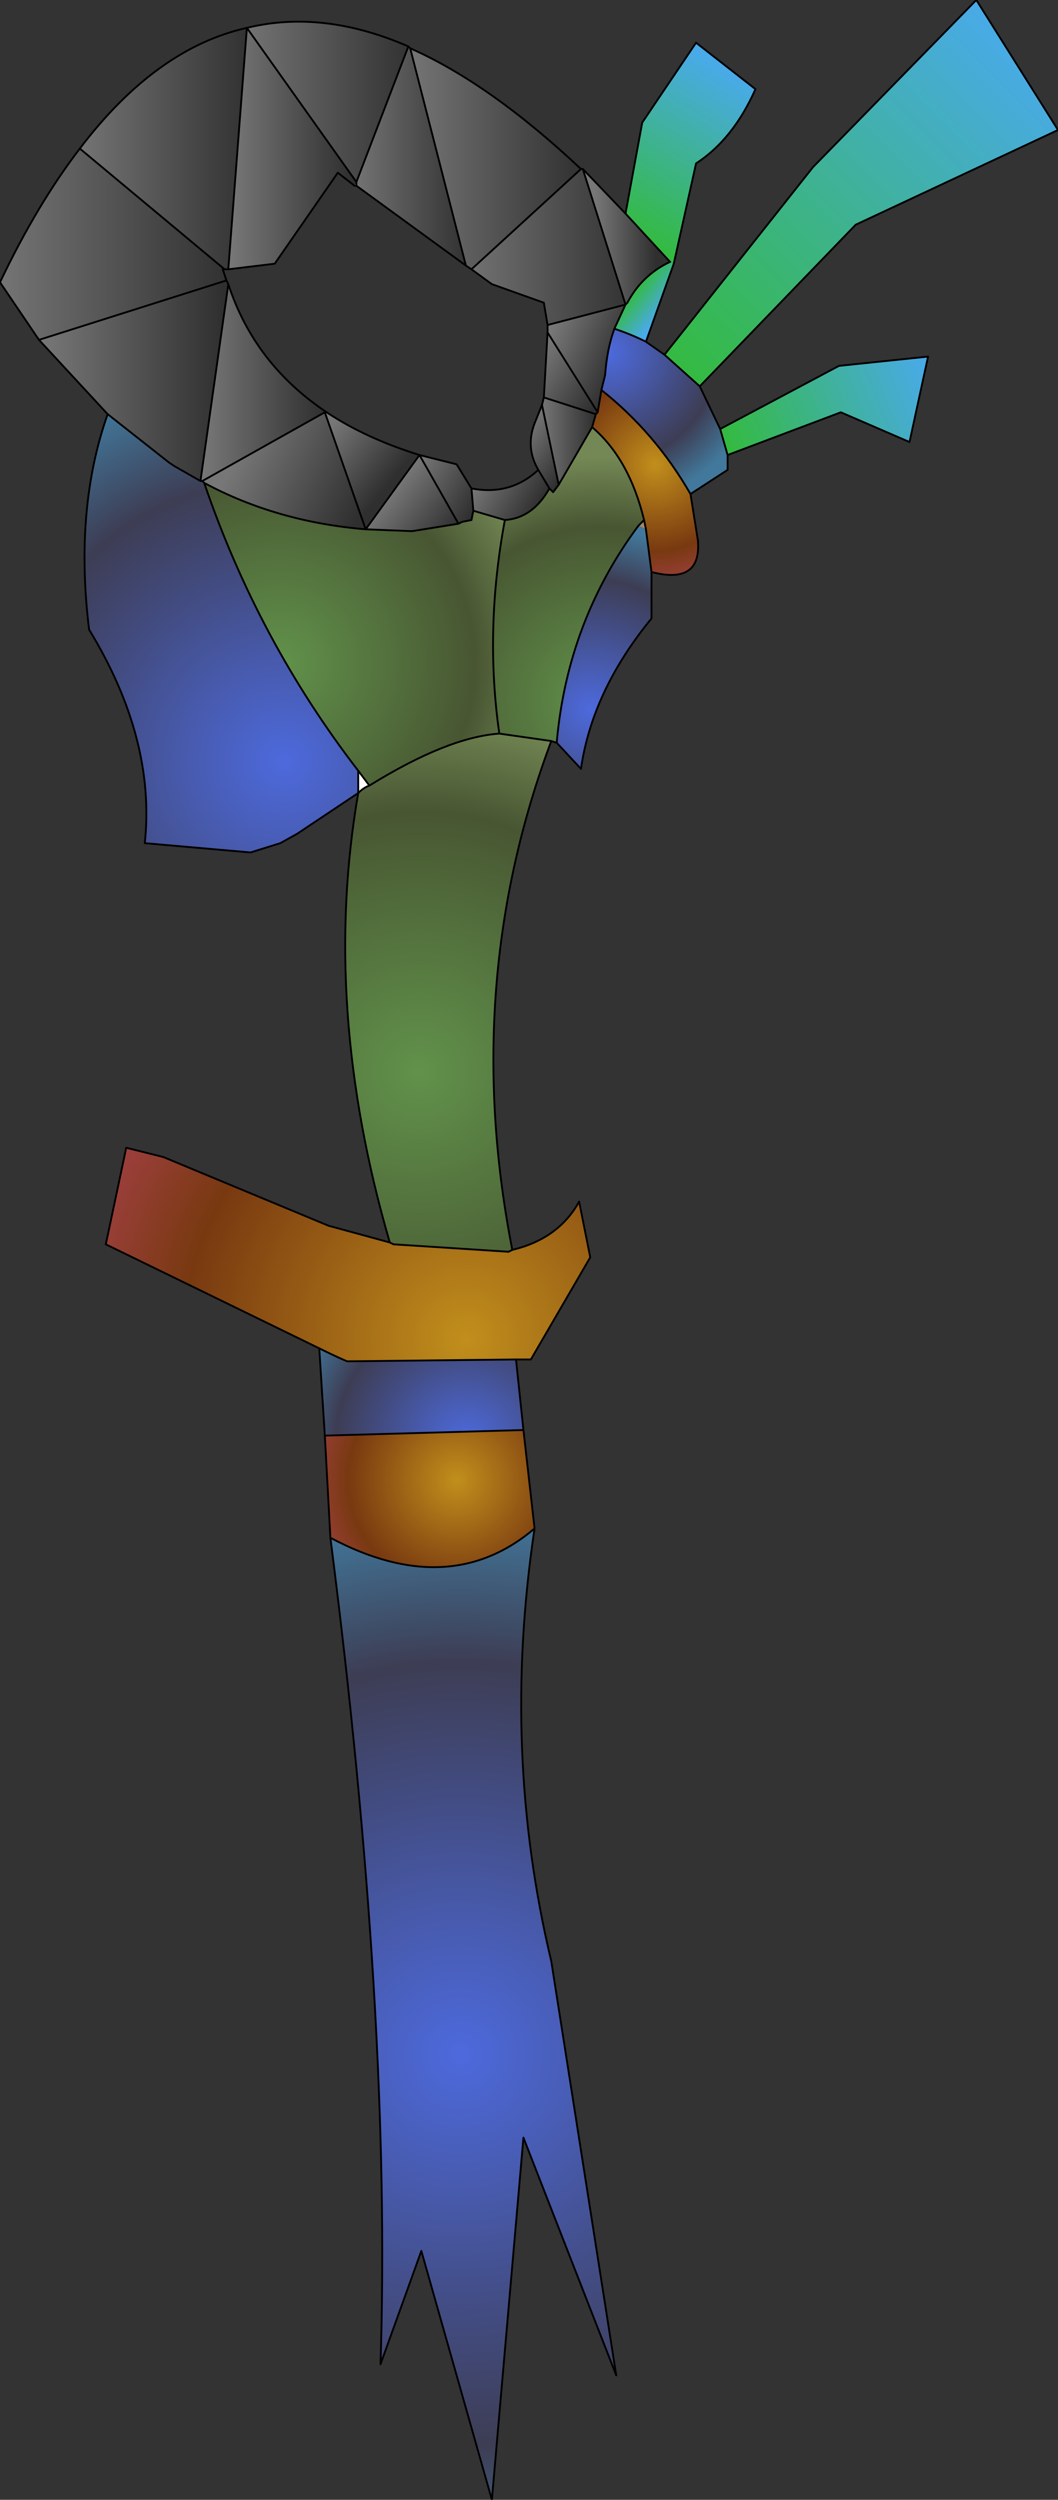 <?xml version="1.0" encoding="UTF-8" standalone="no"?>
<svg xmlns:ffdec="https://www.free-decompiler.com/flash" xmlns:xlink="http://www.w3.org/1999/xlink" ffdec:objectType="shape" height="67.3px" width="28.5px" xmlns="http://www.w3.org/2000/svg">
  <rect width="100%" height="100%" fill="#333333" stroke="none"/>
  <g transform="matrix(1.0, 0.0, 0.0, 1.0, 9.3, 21.1)">
    <path d="M0.3 -16.1 L0.25 -16.1 0.3 -16.2 0.3 -16.1 M0.35 -0.35 L0.65 0.05 Q0.5 0.1 0.35 0.25 L0.35 -0.35" fill="#ffffff" fill-rule="evenodd" stroke="none"/>
    <path d="M7.9 -6.95 L8.05 -7.1 8.1 -6.85 7.9 -6.95" fill="url(#gradient0)" fill-rule="evenodd" stroke="none"/>
    <path d="M5.7 -1.1 L5.55 -1.15 5.7 -1.15 5.7 -1.1" fill="url(#gradient1)" fill-rule="evenodd" stroke="none"/>
    <path d="M5.55 -1.15 Q3.1 5.4 4.5 12.55 L4.4 12.6 1.3 12.4 1.2 12.35 Q-0.65 6.0 0.35 0.25 0.5 0.1 0.65 0.05 2.75 -1.25 4.15 -1.35 L5.55 -1.15" fill="url(#gradient2)" fill-rule="evenodd" stroke="none"/>
    <path d="M4.3 -7.1 Q3.75 -4.15 4.15 -1.35 2.75 -1.25 0.65 0.05 L0.35 -0.35 Q-2.35 -3.85 -3.8 -8.1 -1.85 -7.05 0.55 -6.85 L1.8 -6.8 3.05 -7.0 3.15 -7.05 3.4 -7.1 3.45 -7.35 4.3 -7.1" fill="url(#gradient3)" fill-rule="evenodd" stroke="none"/>
    <path d="M5.5 -7.95 L5.6 -7.85 5.75 -8.05 6.65 -9.6 Q7.65 -8.75 8.05 -7.1 L7.9 -6.95 Q6.0 -4.4 5.7 -1.15 L5.55 -1.15 4.15 -1.35 Q3.75 -4.15 4.3 -7.1 5.05 -7.15 5.5 -7.95" fill="url(#gradient4)" fill-rule="evenodd" stroke="none"/>
    <path d="M0.35 0.25 L-1.3 1.35 -1.75 1.6 -2.55 1.85 -5.4 1.6 Q-5.1 -1.2 -6.9 -4.15 -7.3 -7.4 -6.4 -9.95 L-4.75 -8.65 -4.6 -8.55 -3.9 -8.15 -3.85 -8.15 -3.8 -8.1 Q-2.35 -3.85 0.35 -0.35 L0.35 0.25" fill="url(#gradient5)" fill-rule="evenodd" stroke="none"/>
    <path d="M8.25 -5.7 L8.25 -4.45 Q6.65 -2.5 6.35 -0.4 L5.7 -1.1 5.7 -1.15 Q6.0 -4.4 7.9 -6.95 L8.1 -6.85 8.25 -5.7" fill="url(#gradient6)" fill-rule="evenodd" stroke="none"/>
    <path d="M5.1 20.05 Q4.2 26.05 5.55 31.7 L7.3 42.85 4.8 36.45 3.95 46.2 2.05 39.5 0.95 42.55 Q1.25 33.2 -0.4 20.3 2.8 22.0 5.1 20.05" fill="url(#gradient7)" fill-rule="evenodd" stroke="none"/>
    <path d="M4.6 15.5 L4.8 17.4 -0.55 17.55 -0.7 15.2 Q-0.3 15.4 0.05 15.55 L4.6 15.5" fill="url(#gradient8)" fill-rule="evenodd" stroke="none"/>
    <path d="M9.55 -10.7 L10.1 -9.55 10.3 -8.85 10.3 -8.45 9.3 -7.8 Q8.35 -9.45 6.9 -10.6 L7.0 -11.0 Q7.05 -11.7 7.25 -12.25 7.7 -12.1 8.1 -11.9 L8.6 -11.55 9.55 -10.7" fill="url(#gradient9)" fill-rule="evenodd" stroke="none"/>
    <path d="M7.55 -15.35 L8.0 -17.8 9.45 -19.95 11.05 -18.7 Q10.45 -17.35 9.45 -16.7 L8.85 -14.0 8.75 -14.05 7.55 -15.35" fill="url(#gradient10)" fill-rule="evenodd" stroke="none"/>
    <path d="M8.6 -11.55 L12.6 -16.6 17.0 -21.1 19.2 -17.6 13.75 -15.05 9.55 -10.7 8.6 -11.55" fill="url(#gradient11)" fill-rule="evenodd" stroke="none"/>
    <path d="M10.1 -9.55 L13.3 -11.25 15.7 -11.5 15.2 -9.2 13.35 -10.0 10.3 -8.85 10.1 -9.55" fill="url(#gradient12)" fill-rule="evenodd" stroke="none"/>
    <path d="M8.85 -14.0 L8.1 -11.9 Q7.7 -12.1 7.25 -12.25 L7.55 -12.9 7.6 -12.95 Q8.0 -13.7 8.75 -14.05 L8.85 -14.0" fill="url(#gradient13)" fill-rule="evenodd" stroke="none"/>
    <path d="M4.5 12.55 Q5.75 12.25 6.3 11.25 L6.6 12.75 5.0 15.5 4.6 15.5 0.05 15.55 Q-0.3 15.4 -0.7 15.2 L-6.45 12.4 -5.9 9.8 -4.9 10.05 -0.45 11.9 1.2 12.35 1.3 12.4 4.4 12.6 4.5 12.55" fill="url(#gradient14)" fill-rule="evenodd" stroke="none"/>
    <path d="M4.8 17.4 L5.1 20.05 Q2.8 22.0 -0.4 20.3 L-0.55 17.55 4.8 17.4" fill="url(#gradient15)" fill-rule="evenodd" stroke="none"/>
    <path d="M9.3 -7.8 L9.5 -6.55 Q9.6 -5.35 8.25 -5.7 L8.1 -6.85 8.05 -7.1 Q7.65 -8.75 6.65 -9.6 L6.75 -9.95 6.8 -10.0 6.9 -10.6 Q8.35 -9.45 9.3 -7.8" fill="url(#gradient16)" fill-rule="evenodd" stroke="none"/>
    <path d="M0.3 -16.2 L0.25 -16.1 -0.2 -16.45 -1.9 -14.0 -3.15 -13.85 -2.65 -20.35 0.3 -16.2" fill="url(#gradient17)" fill-rule="evenodd" stroke="none"/>
    <path d="M-8.25 -11.95 L-9.3 -13.5 Q-8.3 -15.6 -7.15 -17.1 L-3.25 -13.85 -3.3 -13.85 -3.2 -13.55 -8.25 -11.95" fill="url(#gradient18)" fill-rule="evenodd" stroke="none"/>
    <path d="M-7.15 -17.1 Q-5.1 -19.8 -2.65 -20.35 L-3.15 -13.85 -3.25 -13.85 -7.15 -17.1" fill="url(#gradient19)" fill-rule="evenodd" stroke="none"/>
    <path d="M-6.4 -9.95 L-8.25 -11.95 -3.2 -13.55 -3.15 -13.45 -3.9 -8.15 -4.6 -8.55 -4.75 -8.65 -6.4 -9.95" fill="url(#gradient20)" fill-rule="evenodd" stroke="none"/>
    <path d="M-3.15 -13.45 Q-2.45 -11.3 -0.5 -10.0 L-0.55 -10.0 -3.85 -8.15 -3.9 -8.15 -3.15 -13.45" fill="url(#gradient21)" fill-rule="evenodd" stroke="none"/>
    <path d="M0.55 -6.85 Q-1.85 -7.05 -3.8 -8.1 L-3.85 -8.15 -0.55 -10.0 0.55 -6.85" fill="url(#gradient22)" fill-rule="evenodd" stroke="none"/>
    <path d="M-0.5 -10.0 Q0.55 -9.3 2.0 -8.85 L0.55 -6.85 -0.55 -10.0 -0.5 -10.0" fill="url(#gradient23)" fill-rule="evenodd" stroke="none"/>
    <path d="M0.55 -6.85 L2.0 -8.85 3.05 -7.0 1.8 -6.8 0.55 -6.85" fill="url(#gradient24)" fill-rule="evenodd" stroke="none"/>
    <path d="M3.4 -7.95 Q4.45 -7.75 5.2 -8.45 L5.5 -7.95 Q5.05 -7.15 4.3 -7.1 L3.45 -7.35 3.4 -7.95" fill="url(#gradient25)" fill-rule="evenodd" stroke="none"/>
    <path d="M2.0 -8.85 L3.0 -8.6 3.4 -7.95 3.45 -7.35 3.4 -7.1 3.15 -7.05 3.05 -7.0 2.0 -8.85" fill="url(#gradient26)" fill-rule="evenodd" stroke="none"/>
    <path d="M5.2 -8.45 Q4.85 -9.05 5.1 -9.7 L5.3 -10.2 5.75 -8.05 5.6 -7.85 5.5 -7.95 5.2 -8.45" fill="url(#gradient27)" fill-rule="evenodd" stroke="none"/>
    <path d="M5.3 -10.2 L5.35 -10.4 6.75 -9.95 6.65 -9.6 5.75 -8.05 5.3 -10.2" fill="url(#gradient28)" fill-rule="evenodd" stroke="none"/>
    <path d="M5.45 -12.35 L7.55 -12.9 7.25 -12.25 Q7.05 -11.7 7.0 -11.0 L6.9 -10.6 6.8 -10.0 5.45 -12.15 5.45 -12.35" fill="url(#gradient29)" fill-rule="evenodd" stroke="none"/>
    <path d="M5.35 -10.4 L5.45 -12.15 6.8 -10.0 6.75 -9.95 5.35 -10.4" fill="url(#gradient30)" fill-rule="evenodd" stroke="none"/>
    <path d="M6.35 -16.55 L6.4 -16.55 7.55 -12.9 5.45 -12.35 5.35 -12.95 3.95 -13.45 3.4 -13.85 6.35 -16.55" fill="url(#gradient31)" fill-rule="evenodd" stroke="none"/>
    <path d="M6.4 -16.55 L7.55 -15.35 8.75 -14.05 Q8.0 -13.7 7.6 -12.95 L7.55 -12.9 6.4 -16.55" fill="url(#gradient32)" fill-rule="evenodd" stroke="none"/>
    <path d="M1.75 -19.8 Q3.9 -18.85 6.35 -16.55 L3.4 -13.85 3.25 -13.95 1.75 -19.8" fill="url(#gradient33)" fill-rule="evenodd" stroke="none"/>
    <path d="M1.7 -19.85 L1.75 -19.8 3.25 -13.95 0.3 -16.1 0.3 -16.2 1.7 -19.85" fill="url(#gradient34)" fill-rule="evenodd" stroke="none"/>
    <path d="M-2.65 -20.35 Q-0.6 -20.85 1.7 -19.85 L0.3 -16.2 -2.65 -20.35" fill="url(#gradient35)" fill-rule="evenodd" stroke="none"/>
    <path d="M9.3 -7.8 L9.5 -6.55 M4.5 12.55 Q5.75 12.25 6.3 11.25 L6.6 12.75 5.0 15.5 4.6 15.5 0.05 15.55 Q-0.3 15.4 -0.7 15.2 L-6.45 12.4 -5.9 9.8 -4.9 10.05 -0.45 11.9 1.2 12.35 M-9.3 -13.5 Q-8.3 -15.6 -7.15 -17.1 -5.1 -19.8 -2.65 -20.35 -0.6 -20.85 1.7 -19.85 L1.75 -19.8 Q3.9 -18.85 6.35 -16.55 L6.4 -16.55 7.55 -15.35 8.75 -14.05 M6.9 -10.6 Q8.35 -9.45 9.3 -7.8 M1.3 12.4 L4.4 12.6" fill="none" stroke="#000000" stroke-linecap="round" stroke-linejoin="round" stroke-width="0.05"/>
    <path d="M8.6 -11.55 L12.6 -16.6 17.0 -21.1 19.2 -17.6 13.75 -15.05 9.55 -10.7 10.1 -9.55 13.3 -11.25 15.7 -11.5 15.2 -9.2 13.35 -10.0 10.3 -8.85 10.3 -8.45 9.3 -7.8 M9.5 -6.55 Q9.6 -5.35 8.25 -5.7 L8.25 -4.45 Q6.65 -2.5 6.35 -0.4 L5.7 -1.1 5.55 -1.15 Q3.1 5.4 4.5 12.55 L4.4 12.6 M4.6 15.5 L4.8 17.4 5.1 20.05 Q4.2 26.05 5.55 31.7 L7.3 42.85 4.8 36.45 3.95 46.2 2.05 39.5 0.95 42.55 Q1.25 33.2 -0.4 20.3 L-0.55 17.55 -0.7 15.2 M1.2 12.35 Q-0.65 6.0 0.35 0.25 L-1.3 1.35 -1.75 1.6 -2.55 1.85 -5.4 1.6 Q-5.1 -1.2 -6.9 -4.15 -7.3 -7.4 -6.4 -9.95 L-8.25 -11.95 -9.3 -13.5 M7.55 -15.35 L8.0 -17.8 9.45 -19.95 11.05 -18.7 Q10.45 -17.35 9.45 -16.7 L8.85 -14.0 8.1 -11.9 8.6 -11.55 9.55 -10.7 M3.25 -13.95 L3.4 -13.85 6.35 -16.55 M3.4 -13.85 L3.95 -13.45 5.35 -12.95 5.45 -12.35 7.55 -12.9 6.4 -16.55 M0.25 -16.1 L0.3 -16.1 0.3 -16.2 -2.65 -20.35 -3.15 -13.85 -3.25 -13.85 -3.3 -13.85 -3.2 -13.55 -3.15 -13.45 Q-2.45 -11.3 -0.5 -10.0 0.55 -9.3 2.0 -8.85 L3.0 -8.6 3.4 -7.95 Q4.45 -7.75 5.2 -8.45 4.85 -9.05 5.1 -9.7 L5.3 -10.2 5.35 -10.4 5.45 -12.15 5.45 -12.35 M0.25 -16.1 L-0.2 -16.45 -1.9 -14.0 -3.15 -13.85 M0.3 -16.1 L3.25 -13.95 1.75 -19.8 M7.6 -12.95 Q8.0 -13.7 8.75 -14.05 M7.55 -12.9 L7.6 -12.95 M1.7 -19.85 L0.3 -16.2 M7.25 -12.25 Q7.05 -11.7 7.0 -11.0 L6.9 -10.6 6.8 -10.0 5.45 -12.15 M6.75 -9.95 L6.8 -10.0 M6.65 -9.6 L6.75 -9.95 5.35 -10.4 M5.5 -7.95 L5.6 -7.85 5.75 -8.05 5.3 -10.2 M5.2 -8.45 L5.5 -7.95 Q5.05 -7.15 4.3 -7.1 3.75 -4.15 4.15 -1.35 L5.55 -1.15 M5.7 -1.15 Q6.0 -4.4 7.9 -6.95 L8.05 -7.1 Q7.65 -8.75 6.65 -9.6 L5.75 -8.05 M8.1 -6.85 L8.05 -7.1 M8.1 -6.85 L8.25 -5.7 M7.25 -12.25 Q7.7 -12.1 8.1 -11.9 M0.55 -6.85 L2.0 -8.85 3.05 -7.0 3.15 -7.05 3.4 -7.1 3.45 -7.35 3.4 -7.95 M3.05 -7.0 L1.8 -6.8 0.55 -6.85 Q-1.85 -7.05 -3.8 -8.1 -2.35 -3.85 0.35 -0.35 L0.65 0.05 Q2.75 -1.25 4.15 -1.35 M4.3 -7.1 L3.45 -7.35 M5.7 -1.15 L5.7 -1.1 M7.55 -12.9 L7.25 -12.25 M10.1 -9.55 L10.3 -8.85 M0.65 0.05 Q0.5 0.1 0.35 0.25 L0.35 -0.35 M1.2 12.35 L1.3 12.4 M-3.25 -13.85 L-7.15 -17.1 M-0.5 -10.0 L-0.55 -10.0 0.55 -6.85 M-3.85 -8.15 L-3.8 -8.1 M-3.85 -8.15 L-3.9 -8.15 -4.6 -8.55 -4.75 -8.65 -6.4 -9.95 M-3.85 -8.15 L-0.55 -10.0 M-3.15 -13.45 L-3.9 -8.15 M-3.2 -13.55 L-8.25 -11.95 M-0.4 20.3 Q2.8 22.0 5.1 20.05 M-0.55 17.55 L4.8 17.4" fill="none" stroke="#000000" stroke-linecap="round" stroke-linejoin="round" stroke-width="0.05"/>
  </g>
  <defs>
    <radialGradient cx="0" cy="0" gradientTransform="matrix(0.006, 0.0, 0.0, 0.006, 6.6, -2.0)" gradientUnits="userSpaceOnUse" id="gradient0" r="819.2" spreadMethod="pad">
      <stop offset="0.0" stop-color="#dcd2bc"/>
      <stop offset="0.714" stop-color="#8a855b"/>
      <stop offset="1.0" stop-color="#a58a63"/>
    </radialGradient>
    <radialGradient cx="0" cy="0" gradientTransform="matrix(0.008, 0.0, 0.0, 0.008, 6.85, -2.25)" gradientUnits="userSpaceOnUse" id="gradient1" r="819.2" spreadMethod="pad">
      <stop offset="0.0" stop-color="#c18f1c"/>
      <stop offset="0.714" stop-color="#783910"/>
      <stop offset="1.0" stop-color="#9e3f3f"/>
    </radialGradient>
    <radialGradient cx="0" cy="0" gradientTransform="matrix(0.012, 0.0, 0.0, 0.012, 2.0, 7.75)" gradientUnits="userSpaceOnUse" id="gradient2" r="819.2" spreadMethod="pad">
      <stop offset="0.0" stop-color="#61924b"/>
      <stop offset="0.714" stop-color="#485632"/>
      <stop offset="1.0" stop-color="#748855"/>
    </radialGradient>
    <radialGradient cx="0" cy="0" gradientTransform="matrix(0.009, 0.0, 0.0, 0.009, -1.75, -3.25)" gradientUnits="userSpaceOnUse" id="gradient3" r="819.2" spreadMethod="pad">
      <stop offset="0.0" stop-color="#61924b"/>
      <stop offset="0.714" stop-color="#485632"/>
      <stop offset="1.0" stop-color="#748855"/>
    </radialGradient>
    <radialGradient cx="0" cy="0" gradientTransform="matrix(0.008, 0.0, 0.0, 0.008, 6.85, -2.25)" gradientUnits="userSpaceOnUse" id="gradient4" r="819.2" spreadMethod="pad">
      <stop offset="0.0" stop-color="#61924b"/>
      <stop offset="0.714" stop-color="#485632"/>
      <stop offset="1.0" stop-color="#748855"/>
    </radialGradient>
    <radialGradient cx="0" cy="0" gradientTransform="matrix(0.013, 0.0, 0.0, 0.013, -1.65, -0.6)" gradientUnits="userSpaceOnUse" id="gradient5" r="819.2" spreadMethod="pad">
      <stop offset="0.0" stop-color="#4d6add"/>
      <stop offset="0.714" stop-color="#3d3d54"/>
      <stop offset="1.0" stop-color="#42789b"/>
    </radialGradient>
    <radialGradient cx="0" cy="0" gradientTransform="matrix(0.006, 0.0, 0.0, 0.006, 6.6, -2.0)" gradientUnits="userSpaceOnUse" id="gradient6" r="819.2" spreadMethod="pad">
      <stop offset="0.0" stop-color="#4d6add"/>
      <stop offset="0.714" stop-color="#3d3d54"/>
      <stop offset="1.0" stop-color="#42789b"/>
    </radialGradient>
    <radialGradient cx="0" cy="0" gradientTransform="matrix(0.018, 0.0, 0.0, 0.018, 3.1, 34.2)" gradientUnits="userSpaceOnUse" id="gradient7" r="819.2" spreadMethod="pad">
      <stop offset="0.0" stop-color="#4d6add"/>
      <stop offset="0.714" stop-color="#3d3d54"/>
      <stop offset="1.0" stop-color="#42789b"/>
    </radialGradient>
    <radialGradient cx="0" cy="0" gradientTransform="matrix(0.006, 0.0, 0.0, 0.006, 3.25, 17.7)" gradientUnits="userSpaceOnUse" id="gradient8" r="819.2" spreadMethod="pad">
      <stop offset="0.0" stop-color="#4d6add"/>
      <stop offset="0.714" stop-color="#3d3d54"/>
      <stop offset="1.0" stop-color="#42789b"/>
    </radialGradient>
    <radialGradient cx="0" cy="0" gradientTransform="matrix(0.005, 0.0, 0.0, 0.005, 7.1, -11.6)" gradientUnits="userSpaceOnUse" id="gradient9" r="819.2" spreadMethod="pad">
      <stop offset="0.0" stop-color="#4d6add"/>
      <stop offset="0.714" stop-color="#3d3d54"/>
      <stop offset="1.0" stop-color="#42789b"/>
    </radialGradient>
    <linearGradient gradientTransform="matrix(0.001, -0.003, 0.001, 6.0E-4, 9.0, -17.05)" gradientUnits="userSpaceOnUse" id="gradient10" spreadMethod="pad" x1="-819.2" x2="819.2">
      <stop offset="0.0" stop-color="#34ba41"/>
      <stop offset="1.0" stop-color="#49aae9"/>
    </linearGradient>
    <linearGradient gradientTransform="matrix(0.005, -0.006, 0.002, 0.002, 14.0, -15.15)" gradientUnits="userSpaceOnUse" id="gradient11" spreadMethod="pad" x1="-819.2" x2="819.2">
      <stop offset="0.0" stop-color="#34ba41"/>
      <stop offset="1.0" stop-color="#49aae9"/>
    </linearGradient>
    <linearGradient gradientTransform="matrix(0.003, -0.002, 8.0E-4, 0.002, 13.2, -9.7)" gradientUnits="userSpaceOnUse" id="gradient12" spreadMethod="pad" x1="-819.2" x2="819.2">
      <stop offset="0.0" stop-color="#34ba41"/>
      <stop offset="1.0" stop-color="#49aae9"/>
    </linearGradient>
    <linearGradient gradientTransform="matrix(5.0E-4, 3.0E-4, -8.0E-4, 0.001, 8.2, -13.05)" gradientUnits="userSpaceOnUse" id="gradient13" spreadMethod="pad" x1="-819.2" x2="819.2">
      <stop offset="0.0" stop-color="#34ba41"/>
      <stop offset="1.0" stop-color="#49aae9"/>
    </linearGradient>
    <radialGradient cx="0" cy="0" gradientTransform="matrix(0.013, 0.0, 0.0, 0.013, 3.25, 14.95)" gradientUnits="userSpaceOnUse" id="gradient14" r="819.2" spreadMethod="pad">
      <stop offset="0.0" stop-color="#c18f1c"/>
      <stop offset="0.714" stop-color="#783910"/>
      <stop offset="1.0" stop-color="#9e3f3f"/>
    </radialGradient>
    <radialGradient cx="0" cy="0" gradientTransform="matrix(0.005, 0.0, 0.0, 0.005, 3.0, 18.75)" gradientUnits="userSpaceOnUse" id="gradient15" r="819.2" spreadMethod="pad">
      <stop offset="0.0" stop-color="#c18f1c"/>
      <stop offset="0.714" stop-color="#783910"/>
      <stop offset="1.0" stop-color="#9e3f3f"/>
    </radialGradient>
    <radialGradient cx="0" cy="0" gradientTransform="matrix(0.004, 0.0, 0.0, 0.004, 8.35, -8.6)" gradientUnits="userSpaceOnUse" id="gradient16" r="819.2" spreadMethod="pad">
      <stop offset="0.0" stop-color="#c18f1c"/>
      <stop offset="0.714" stop-color="#783910"/>
      <stop offset="1.0" stop-color="#9e3f3f"/>
    </radialGradient>
    <linearGradient gradientTransform="matrix(0.002, 0.0, 0.0, 0.004, -1.45, -17.1)" gradientUnits="userSpaceOnUse" id="gradient17" spreadMethod="pad" x1="-819.2" x2="819.2">
      <stop offset="0.0" stop-color="#777777"/>
      <stop offset="1.0" stop-color="#2f2f2f"/>
    </linearGradient>
    <linearGradient gradientTransform="matrix(0.004, 0.0, 0.0, 0.003, -6.25, -14.55)" gradientUnits="userSpaceOnUse" id="gradient18" spreadMethod="pad" x1="-819.2" x2="819.2">
      <stop offset="0.0" stop-color="#777777"/>
      <stop offset="1.0" stop-color="#2f2f2f"/>
    </linearGradient>
    <linearGradient gradientTransform="matrix(0.003, 0.0, 0.0, 0.004, -4.9, -17.1)" gradientUnits="userSpaceOnUse" id="gradient19" spreadMethod="pad" x1="-819.2" x2="819.2">
      <stop offset="0.0" stop-color="#777777"/>
      <stop offset="1.0" stop-color="#2f2f2f"/>
    </linearGradient>
    <linearGradient gradientTransform="matrix(0.003, 0.0, 0.0, 0.003, -5.7, -10.85)" gradientUnits="userSpaceOnUse" id="gradient20" spreadMethod="pad" x1="-819.2" x2="819.2">
      <stop offset="0.0" stop-color="#777777"/>
      <stop offset="1.0" stop-color="#2f2f2f"/>
    </linearGradient>
    <linearGradient gradientTransform="matrix(0.002, 0.0, 0.0, 0.003, -2.2, -10.8)" gradientUnits="userSpaceOnUse" id="gradient21" spreadMethod="pad" x1="-819.2" x2="819.2">
      <stop offset="0.0" stop-color="#777777"/>
      <stop offset="1.0" stop-color="#2f2f2f"/>
    </linearGradient>
    <linearGradient gradientTransform="matrix(0.002, 0.001, -0.001, 0.002, -1.1, -8.4)" gradientUnits="userSpaceOnUse" id="gradient22" spreadMethod="pad" x1="-819.2" x2="819.2">
      <stop offset="0.0" stop-color="#777777"/>
      <stop offset="1.0" stop-color="#2f2f2f"/>
    </linearGradient>
    <linearGradient gradientTransform="matrix(0.001, 9.0E-4, -8.0E-4, 0.001, 0.15, -8.55)" gradientUnits="userSpaceOnUse" id="gradient23" spreadMethod="pad" x1="-819.2" x2="819.2">
      <stop offset="0.0" stop-color="#777777"/>
      <stop offset="1.0" stop-color="#2f2f2f"/>
    </linearGradient>
    <linearGradient gradientTransform="matrix(0.001, 7.0E-4, -8.0E-4, 0.001, 2.05, -7.3)" gradientUnits="userSpaceOnUse" id="gradient24" spreadMethod="pad" x1="-819.2" x2="819.2">
      <stop offset="0.0" stop-color="#777777"/>
      <stop offset="1.0" stop-color="#2f2f2f"/>
    </linearGradient>
    <linearGradient gradientTransform="matrix(9.0E-4, 6.0E-4, -6.0E-4, 0.001, 4.4, -7.85)" gradientUnits="userSpaceOnUse" id="gradient25" spreadMethod="pad" x1="-819.2" x2="819.2">
      <stop offset="0.0" stop-color="#777777"/>
      <stop offset="1.0" stop-color="#2f2f2f"/>
    </linearGradient>
    <linearGradient gradientTransform="matrix(0.001, 7.0E-4, -4.0E-4, 7.0E-4, 2.7, -8.0)" gradientUnits="userSpaceOnUse" id="gradient26" spreadMethod="pad" x1="-819.2" x2="819.2">
      <stop offset="0.0" stop-color="#777777"/>
      <stop offset="1.0" stop-color="#2f2f2f"/>
    </linearGradient>
    <linearGradient gradientTransform="matrix(8.0E-4, 5.0E-4, -6.0E-4, 9.0E-4, 5.45, -9.05)" gradientUnits="userSpaceOnUse" id="gradient27" spreadMethod="pad" x1="-819.2" x2="819.2">
      <stop offset="0.0" stop-color="#777777"/>
      <stop offset="1.0" stop-color="#2f2f2f"/>
    </linearGradient>
    <linearGradient gradientTransform="matrix(9.0E-4, 0.0, 0.0, 0.001, 6.0, -9.25)" gradientUnits="userSpaceOnUse" id="gradient28" spreadMethod="pad" x1="-819.2" x2="819.2">
      <stop offset="0.0" stop-color="#777777"/>
      <stop offset="1.0" stop-color="#2f2f2f"/>
    </linearGradient>
    <linearGradient gradientTransform="matrix(0.001, 8.0E-4, -9.0E-4, 0.002, 6.55, -11.9)" gradientUnits="userSpaceOnUse" id="gradient29" spreadMethod="pad" x1="-819.2" x2="819.2">
      <stop offset="0.0" stop-color="#777777"/>
      <stop offset="1.0" stop-color="#2f2f2f"/>
    </linearGradient>
    <linearGradient gradientTransform="matrix(0.001, 7.0E-4, -5.0E-4, 8.0E-4, 6.0, -10.9)" gradientUnits="userSpaceOnUse" id="gradient30" spreadMethod="pad" x1="-819.2" x2="819.2">
      <stop offset="0.0" stop-color="#777777"/>
      <stop offset="1.0" stop-color="#2f2f2f"/>
    </linearGradient>
    <linearGradient gradientTransform="matrix(0.003, 0.0, 0.0, 0.003, 5.45, -14.45)" gradientUnits="userSpaceOnUse" id="gradient31" spreadMethod="pad" x1="-819.2" x2="819.2">
      <stop offset="0.0" stop-color="#777777"/>
      <stop offset="1.0" stop-color="#2f2f2f"/>
    </linearGradient>
    <linearGradient gradientTransform="matrix(0.001, 0.0, 0.0, 0.002, 7.55, -14.75)" gradientUnits="userSpaceOnUse" id="gradient32" spreadMethod="pad" x1="-819.2" x2="819.2">
      <stop offset="0.0" stop-color="#777777"/>
      <stop offset="1.0" stop-color="#2f2f2f"/>
    </linearGradient>
    <linearGradient gradientTransform="matrix(0.003, 0.0, 0.0, 0.004, 4.05, -16.85)" gradientUnits="userSpaceOnUse" id="gradient33" spreadMethod="pad" x1="-819.2" x2="819.2">
      <stop offset="0.0" stop-color="#777777"/>
      <stop offset="1.0" stop-color="#2f2f2f"/>
    </linearGradient>
    <linearGradient gradientTransform="matrix(0.002, 0.0, 0.0, 0.004, 1.75, -16.9)" gradientUnits="userSpaceOnUse" id="gradient34" spreadMethod="pad" x1="-819.2" x2="819.2">
      <stop offset="0.0" stop-color="#777777"/>
      <stop offset="1.0" stop-color="#2f2f2f"/>
    </linearGradient>
    <linearGradient gradientTransform="matrix(0.003, 0.0, 0.0, 0.003, -0.5, -18.35)" gradientUnits="userSpaceOnUse" id="gradient35" spreadMethod="pad" x1="-819.2" x2="819.2">
      <stop offset="0.0" stop-color="#777777"/>
      <stop offset="1.0" stop-color="#2f2f2f"/>
    </linearGradient>
  </defs>
</svg>

